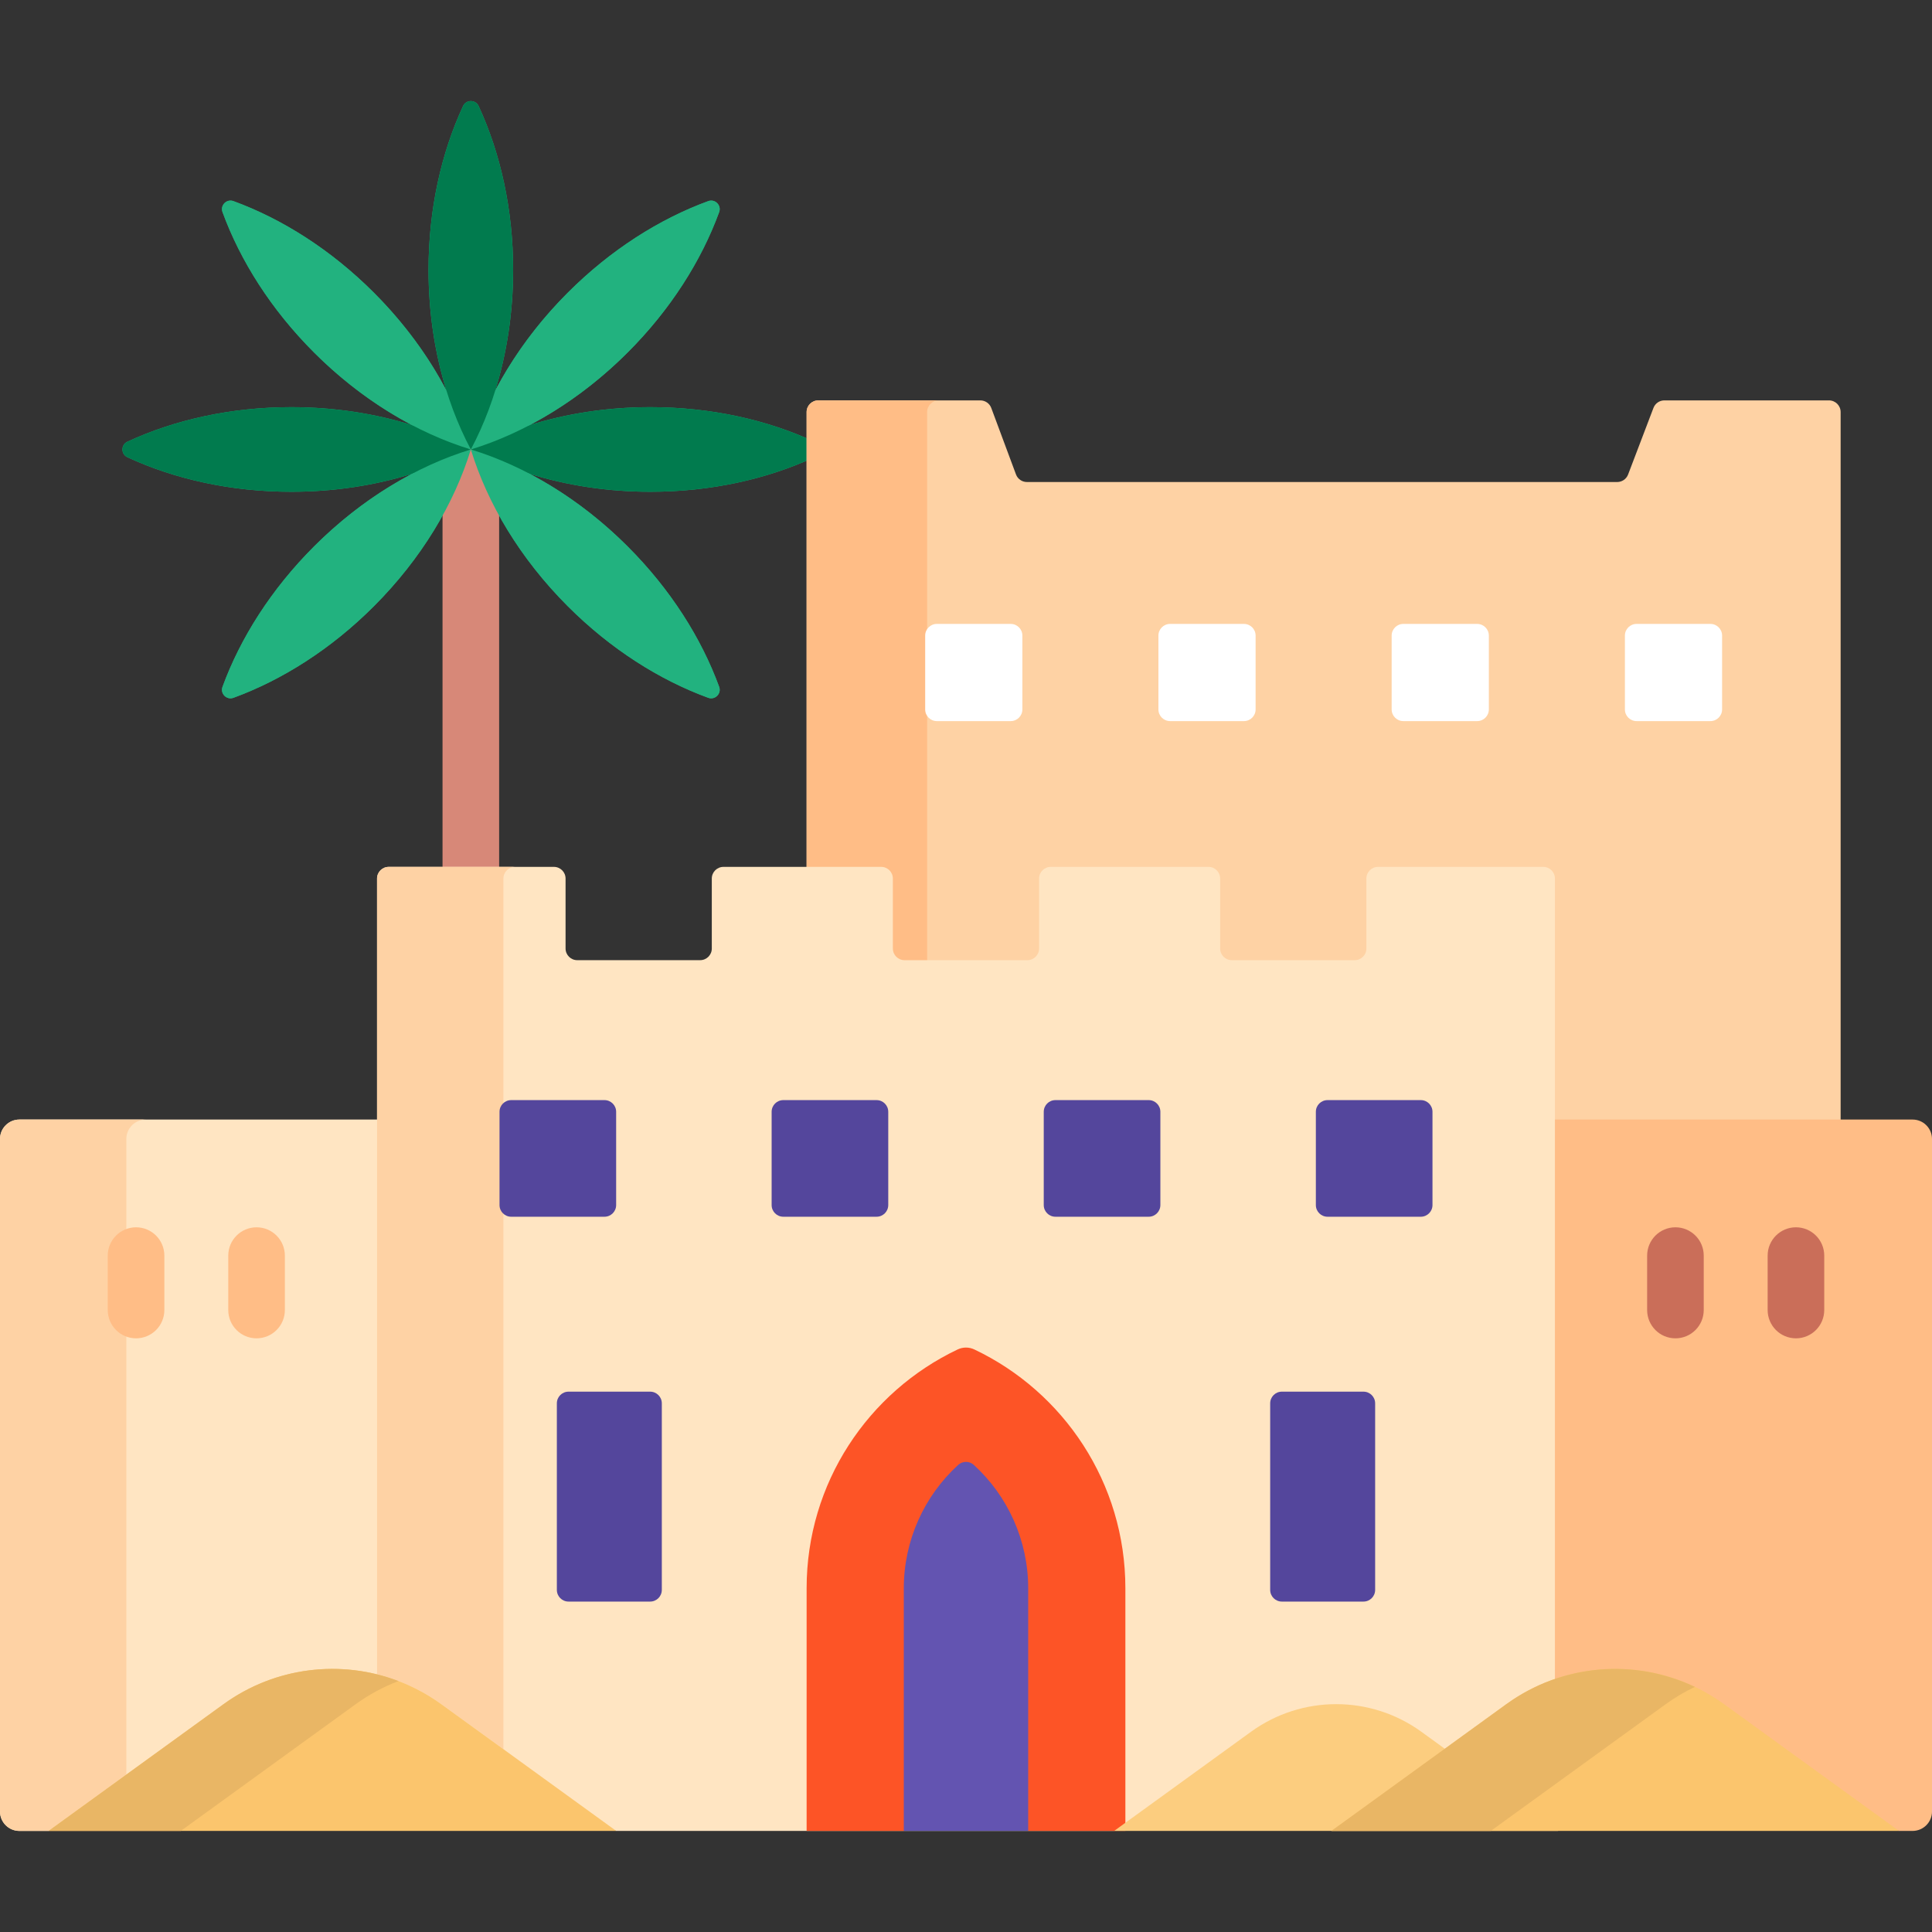 <svg id="Capa_1" enable-background="new 0 0 512 512" height="512" viewBox="0 0 512 512" width="512" xmlns="http://www.w3.org/2000/svg"><rect x="0" y="0" width="512" height="512" fill="#333333" stroke="none"/><g><g><path d="m215.794 117.057c-12.465-5.787-27.394-9.157-43.443-9.157-11.394 0-22.218 1.705-32.002 4.761 9.079-4.758 17.939-11.206 25.995-19.263 11.348-11.348 19.522-24.288 24.244-37.194.661-1.808-1.097-3.566-2.904-2.904-12.906 4.722-25.846 12.896-37.194 24.244-8.057 8.056-14.505 16.916-19.263 25.995 3.056-9.784 4.761-20.608 4.761-32.002 0-16.049-3.37-30.978-9.157-43.443-.811-1.746-3.297-1.746-4.108 0-5.787 12.465-9.157 27.394-9.157 43.443 0 11.394 1.705 22.218 4.761 32.002-4.757-9.079-11.206-17.939-19.263-25.995-11.348-11.348-24.287-19.522-37.193-24.244-1.808-.662-3.566 1.097-2.904 2.904 4.721 12.907 12.895 25.846 24.243 37.195 8.057 8.056 16.916 14.505 25.995 19.262-9.784-3.056-20.609-4.761-32.002-4.761-16.049 0-30.978 3.37-43.443 9.157-1.746.811-1.746 3.297 0 4.108 12.465 5.787 27.394 9.157 43.443 9.157 11.394 0 22.218-1.705 32.002-4.761-9.079 4.757-17.939 11.206-25.995 19.263-11.348 11.348-19.522 24.288-24.244 37.194-.661 1.808 1.097 3.566 2.904 2.905 12.906-4.722 25.846-12.896 37.194-24.244 12.631-12.631 21.33-27.233 25.713-41.567 4.383 14.333 13.082 28.936 25.713 41.567 11.348 11.348 24.288 19.522 37.194 24.244 1.808.661 3.566-1.097 2.904-2.905-4.722-12.906-12.896-25.845-24.244-37.194-8.057-8.057-16.916-14.505-25.995-19.263 9.784 3.056 20.609 4.761 32.002 4.761 16.049 0 30.978-3.37 43.443-9.157 1.746-.811 1.746-3.297 0-4.108z" fill="#22b27f"/><path d="m132.277 230.73v-96.173c-2.708-5.126-4.91-10.395-6.544-15.739l-.956-3.128-.956 3.128c-1.634 5.343-3.835 10.612-6.544 15.739v96.173z" fill="#d78878"/><g><g><g><g><path d="m77.203 130.322c17.863 0 34.339-4.175 47.574-11.211-13.234-7.036-29.711-11.211-47.574-11.211-16.049 0-30.978 3.37-43.443 9.157-1.746.811-1.746 3.297 0 4.108 12.465 5.787 27.395 9.157 43.443 9.157z" fill="#017b4e"/></g></g><g><path d="m172.351 130.322c16.049 0 30.978-3.37 43.443-9.157 1.746-.811 1.746-3.297 0-4.108-12.465-5.787-27.394-9.157-43.443-9.157-17.863 0-34.339 4.175-47.574 11.211 13.235 7.036 29.711 11.211 47.574 11.211z" fill="#017b4e"/></g></g><g><g><g><path d="m99.065 160.678c-11.348 11.348-24.288 19.522-37.194 24.244-1.808.661-3.566-1.097-2.904-2.904 4.722-12.906 12.896-25.846 24.244-37.194 12.631-12.631 27.233-21.33 41.567-25.713-4.384 14.334-13.082 28.936-25.713 41.567z" fill="#22b27f"/></g></g><g><path d="m150.49 160.678c11.348 11.348 24.288 19.522 37.194 24.244 1.808.661 3.566-1.097 2.905-2.904-4.722-12.906-12.896-25.846-24.244-37.194-12.631-12.631-27.233-21.33-41.567-25.713 4.382 14.334 13.081 28.936 25.712 41.567z" fill="#22b27f"/></g></g><g><g><g><path d="m150.49 77.544c11.348-11.348 24.288-19.522 37.194-24.244 1.808-.661 3.566 1.097 2.905 2.904-4.722 12.906-12.896 25.846-24.244 37.194-12.631 12.631-27.233 21.33-41.567 25.713 4.382-14.333 13.081-28.936 25.712-41.567z" fill="#22b27f"/></g></g><g><path d="m99.065 77.544c-11.349-11.348-24.288-19.522-37.194-24.244-1.808-.661-3.566 1.097-2.904 2.904 4.721 12.907 12.895 25.846 24.243 37.195 12.631 12.631 27.233 21.33 41.567 25.713-4.383-14.334-13.081-28.937-25.712-41.568z" fill="#22b27f"/></g></g><g><path d="m113.567 71.537c0 17.863 4.175 34.339 11.211 47.574 7.036-13.234 11.211-29.711 11.211-47.574 0-16.049-3.37-30.978-9.157-43.443-.811-1.746-3.297-1.746-4.108 0-5.788 12.465-9.157 27.395-9.157 43.443z" fill="#017b4e"/></g></g></g><path d="m233.533 230.73c1.153 0 2.09.938 2.09 2.09v18.544c0 2.256 1.835 4.091 4.091 4.091h32.571c2.256 0 4.091-1.835 4.091-4.091v-18.544c0-1.152.938-2.09 2.09-2.09h41.799c1.153 0 2.09.938 2.09 2.09v18.544c0 2.256 1.835 4.091 4.09 4.091h32.572c2.255 0 4.09-1.835 4.09-4.091v-18.544c0-1.152.938-2.09 2.091-2.09h43.783c1.153 0 2.09.938 2.09 2.09v64.872h76.719v-188.493c0-1.707-1.384-3.091-3.091-3.091h-43.624c-1.283 0-2.432.792-2.888 1.99l-6.723 17.653c-.456 1.198-1.606 1.99-2.888 1.99h-156.43c-1.291 0-2.447-.803-2.897-2.013l-6.548-17.607c-.45-1.21-1.605-2.013-2.897-2.013h-42.953c-1.707 0-3.091 1.384-3.091 3.091v121.531z" fill="#fed2a4"/><path d="m233.533 230.73c1.153 0 2.09.938 2.09 2.09v18.544c0 2.256 1.835 4.091 4.091 4.091h5.984v-146.256c0-1.707 1.384-3.091 3.091-3.091h-31.936c-1.707 0-3.091 1.384-3.091 3.091v121.531z" fill="#ffbd86"/><g><path d="m15.962 484.215 43.859-31.778c8.275-5.996 18.051-9.165 28.271-9.165 4.389 0 8.695.588 12.836 1.73v-148.31h-95.777c-2.845 0-5.151 2.306-5.151 5.151v178.221c0 2.845 2.306 5.151 5.151 5.151h7.726z" fill="#ffe5c2"/><path d="m506.849 296.692h-95.777v149.661c5.38-2.029 11.105-3.081 16.979-3.081 10.219 0 19.995 3.169 28.271 9.165l43.859 31.778 3.084 1h3.584c2.845 0 5.151-2.306 5.151-5.151v-178.221c0-2.845-2.306-5.151-5.151-5.151z" fill="#ffbd86"/></g><path d="m33.481 301.843c0-2.845 2.306-5.151 5.151-5.151h-33.481c-2.845 0-5.151 2.306-5.151 5.151v178.221c0 2.845 2.306 5.151 5.151 5.151h7.726l20.604-14.929z" fill="#fed2a4"/><path d="m116.362 452.437 43.859 31.778 3.085 1h131.953l3.084-1 33.77-24.468c6.437-4.664 14.041-7.13 21.989-7.13s15.553 2.466 21.989 7.13l6.8 4.928 16.889-12.238c3.812-2.762 7.946-4.916 12.292-6.445v-213.17c0-1.707-1.384-3.09-3.091-3.09h-43.783c-1.707 0-3.091 1.384-3.091 3.09v18.543c0 1.707-1.384 3.09-3.091 3.09h-32.572c-1.707 0-3.091-1.384-3.091-3.09v-18.543c0-1.707-1.384-3.09-3.091-3.09h-41.798c-1.707 0-3.091 1.384-3.091 3.09v18.543c0 1.707-1.384 3.09-3.091 3.09h-32.572c-1.707 0-3.091-1.384-3.091-3.09v-18.543c0-1.707-1.384-3.09-3.091-3.09h-41.798c-1.707 0-3.091 1.384-3.091 3.09v18.543c0 1.707-1.384 3.09-3.091 3.09h-32.572c-1.707 0-3.091-1.384-3.091-3.09v-18.543c0-1.707-1.384-3.09-3.091-3.09h-43.783c-1.707 0-3.091 1.384-3.091 3.09v211.921c5.878 1.481 11.436 4.066 16.442 7.694z" fill="#ffe5c2"/><path d="m116.949 451.627 16.46 11.926v-230.732c0-1.707 1.384-3.09 3.091-3.09h-33.481c-1.707 0-3.091 1.384-3.091 3.09v210.901c6.006 1.487 11.794 4.117 17.021 7.905z" fill="#fed2a4"/><path d="m258.208 357.618c-1.401-.666-3.016-.666-4.417 0-23.664 11.244-40.029 35.355-40.029 63.297v64.3h25.755l1-1.215v-63.085c0-12.126 5.132-23.774 14.081-31.958.381-.349.879-.541 1.402-.541s1.021.192 1.402.541c8.949 8.184 14.081 19.832 14.081 31.958v63.085l1 1.215h25.755v-64.3c-.001-27.942-16.366-52.053-40.03-63.297z" fill="#fd5426"/><g><path d="m239.517 485.215v-64.3c0-12.662 5.384-24.446 14.406-32.697 1.17-1.07 2.983-1.07 4.153 0 9.023 8.251 14.406 20.035 14.406 32.697v64.3z" fill="#6354b1"/></g><g><g><path d="m160.193 322.447h-24.724c-1.707 0-3.091-1.384-3.091-3.091v-24.724c0-1.707 1.384-3.091 3.091-3.091h24.724c1.707 0 3.091 1.384 3.091 3.091v24.724c0 1.707-1.384 3.091-3.091 3.091z" fill="#54469c"/></g><g><path d="m232.306 322.447h-24.724c-1.707 0-3.091-1.384-3.091-3.091v-24.724c0-1.707 1.384-3.091 3.091-3.091h24.724c1.707 0 3.091 1.384 3.091 3.091v24.724c-.001 1.707-1.384 3.091-3.091 3.091z" fill="#54469c"/></g><g><path d="m304.419 322.447h-24.724c-1.707 0-3.091-1.384-3.091-3.091v-24.724c0-1.707 1.384-3.091 3.091-3.091h24.724c1.707 0 3.091 1.384 3.091 3.091v24.724c-.001 1.707-1.385 3.091-3.091 3.091z" fill="#54469c"/></g><g><path d="m376.531 322.447h-24.724c-1.707 0-3.091-1.384-3.091-3.091v-24.724c0-1.707 1.384-3.091 3.091-3.091h24.724c1.707 0 3.091 1.384 3.091 3.091v24.724c0 1.707-1.384 3.091-3.091 3.091z" fill="#54469c"/></g></g><g><g><path d="m331.526 458.938-36.267 26.278h117.687l-36.267-26.278c-13.469-9.76-31.684-9.76-45.153 0z" fill="#fccd7f"/></g><g><path d="m399.194 451.627-46.357 33.588h150.428l-46.357-33.588c-17.216-12.474-40.498-12.474-57.714 0z" fill="#fbc56d"/></g><g><path d="m449.17 447.043c-16.026-7.626-35.226-6.104-49.976 4.583l-46.357 33.589h42.237l46.357-33.589c2.466-1.786 5.06-3.308 7.739-4.583z" fill="#e9b665"/></g><g><path d="m59.234 451.627-46.357 33.588h150.429l-46.357-33.588c-17.216-12.474-40.499-12.474-57.715 0z" fill="#fbc56d"/></g><g><path d="m105.605 445.501c-15.237-5.807-32.712-3.771-46.37 6.126l-46.357 33.589h35.026l46.357-33.589c3.557-2.578 7.375-4.614 11.344-6.126z" fill="#e9b665"/></g></g><g><g><path d="m267.847 191.099h-19.573c-1.707 0-3.091-1.384-3.091-3.091v-19.573c0-1.707 1.384-3.091 3.091-3.091h19.573c1.707 0 3.091 1.384 3.091 3.091v19.573c0 1.707-1.384 3.091-3.091 3.091z" fill="#fff"/></g><g><path d="m329.658 191.099h-19.573c-1.707 0-3.091-1.384-3.091-3.091v-19.573c0-1.707 1.384-3.091 3.091-3.091h19.573c1.707 0 3.091 1.384 3.091 3.091v19.573c0 1.707-1.384 3.091-3.091 3.091z" fill="#fff"/></g><g><path d="m391.469 191.099h-19.573c-1.707 0-3.091-1.384-3.091-3.091v-19.573c0-1.707 1.384-3.091 3.091-3.091h19.573c1.707 0 3.091 1.384 3.091 3.091v19.573c-.001 1.707-1.384 3.091-3.091 3.091z" fill="#fff"/></g><g><path d="m453.28 191.099h-19.573c-1.707 0-3.091-1.384-3.091-3.091v-19.573c0-1.707 1.384-3.091 3.091-3.091h19.573c1.707 0 3.091 1.384 3.091 3.091v19.573c-.001 1.707-1.384 3.091-3.091 3.091z" fill="#fff"/></g></g><g><g><g><path d="m36.056 354.671c-4.142 0-7.5-3.357-7.5-7.5v-14.423c0-4.143 3.358-7.5 7.5-7.5s7.5 3.357 7.5 7.5v14.423c0 4.142-3.358 7.5-7.5 7.5z" fill="#ffbd86"/></g><g><path d="m67.992 354.671c-4.142 0-7.5-3.357-7.5-7.5v-14.423c0-4.143 3.358-7.5 7.5-7.5s7.5 3.357 7.5 7.5v14.423c0 4.142-3.358 7.5-7.5 7.5z" fill="#ffbd86"/></g></g><g><g><path d="m444.008 354.671c-4.142 0-7.5-3.357-7.5-7.5v-14.423c0-4.143 3.358-7.5 7.5-7.5s7.5 3.357 7.5 7.5v14.423c0 4.142-3.358 7.5-7.5 7.5z" fill="#ca6e59"/></g><g><path d="m475.944 354.671c-4.142 0-7.5-3.357-7.5-7.5v-14.423c0-4.143 3.358-7.5 7.5-7.5s7.5 3.357 7.5 7.5v14.423c0 4.142-3.358 7.5-7.5 7.5z" fill="#ca6e59"/></g></g></g><g><g><path d="m172.298 424.435h-21.634c-1.707 0-3.091-1.384-3.091-3.091v-49.449c0-1.707 1.384-3.091 3.091-3.091h21.634c1.707 0 3.091 1.384 3.091 3.091v49.449c-.001 1.707-1.384 3.091-3.091 3.091z" fill="#54469c"/></g><g><path d="m361.336 424.435h-21.634c-1.707 0-3.091-1.384-3.091-3.091v-49.449c0-1.707 1.384-3.091 3.091-3.091h21.634c1.707 0 3.091 1.384 3.091 3.091v49.449c0 1.707-1.384 3.091-3.091 3.091z" fill="#54469c"/></g></g></g></svg>